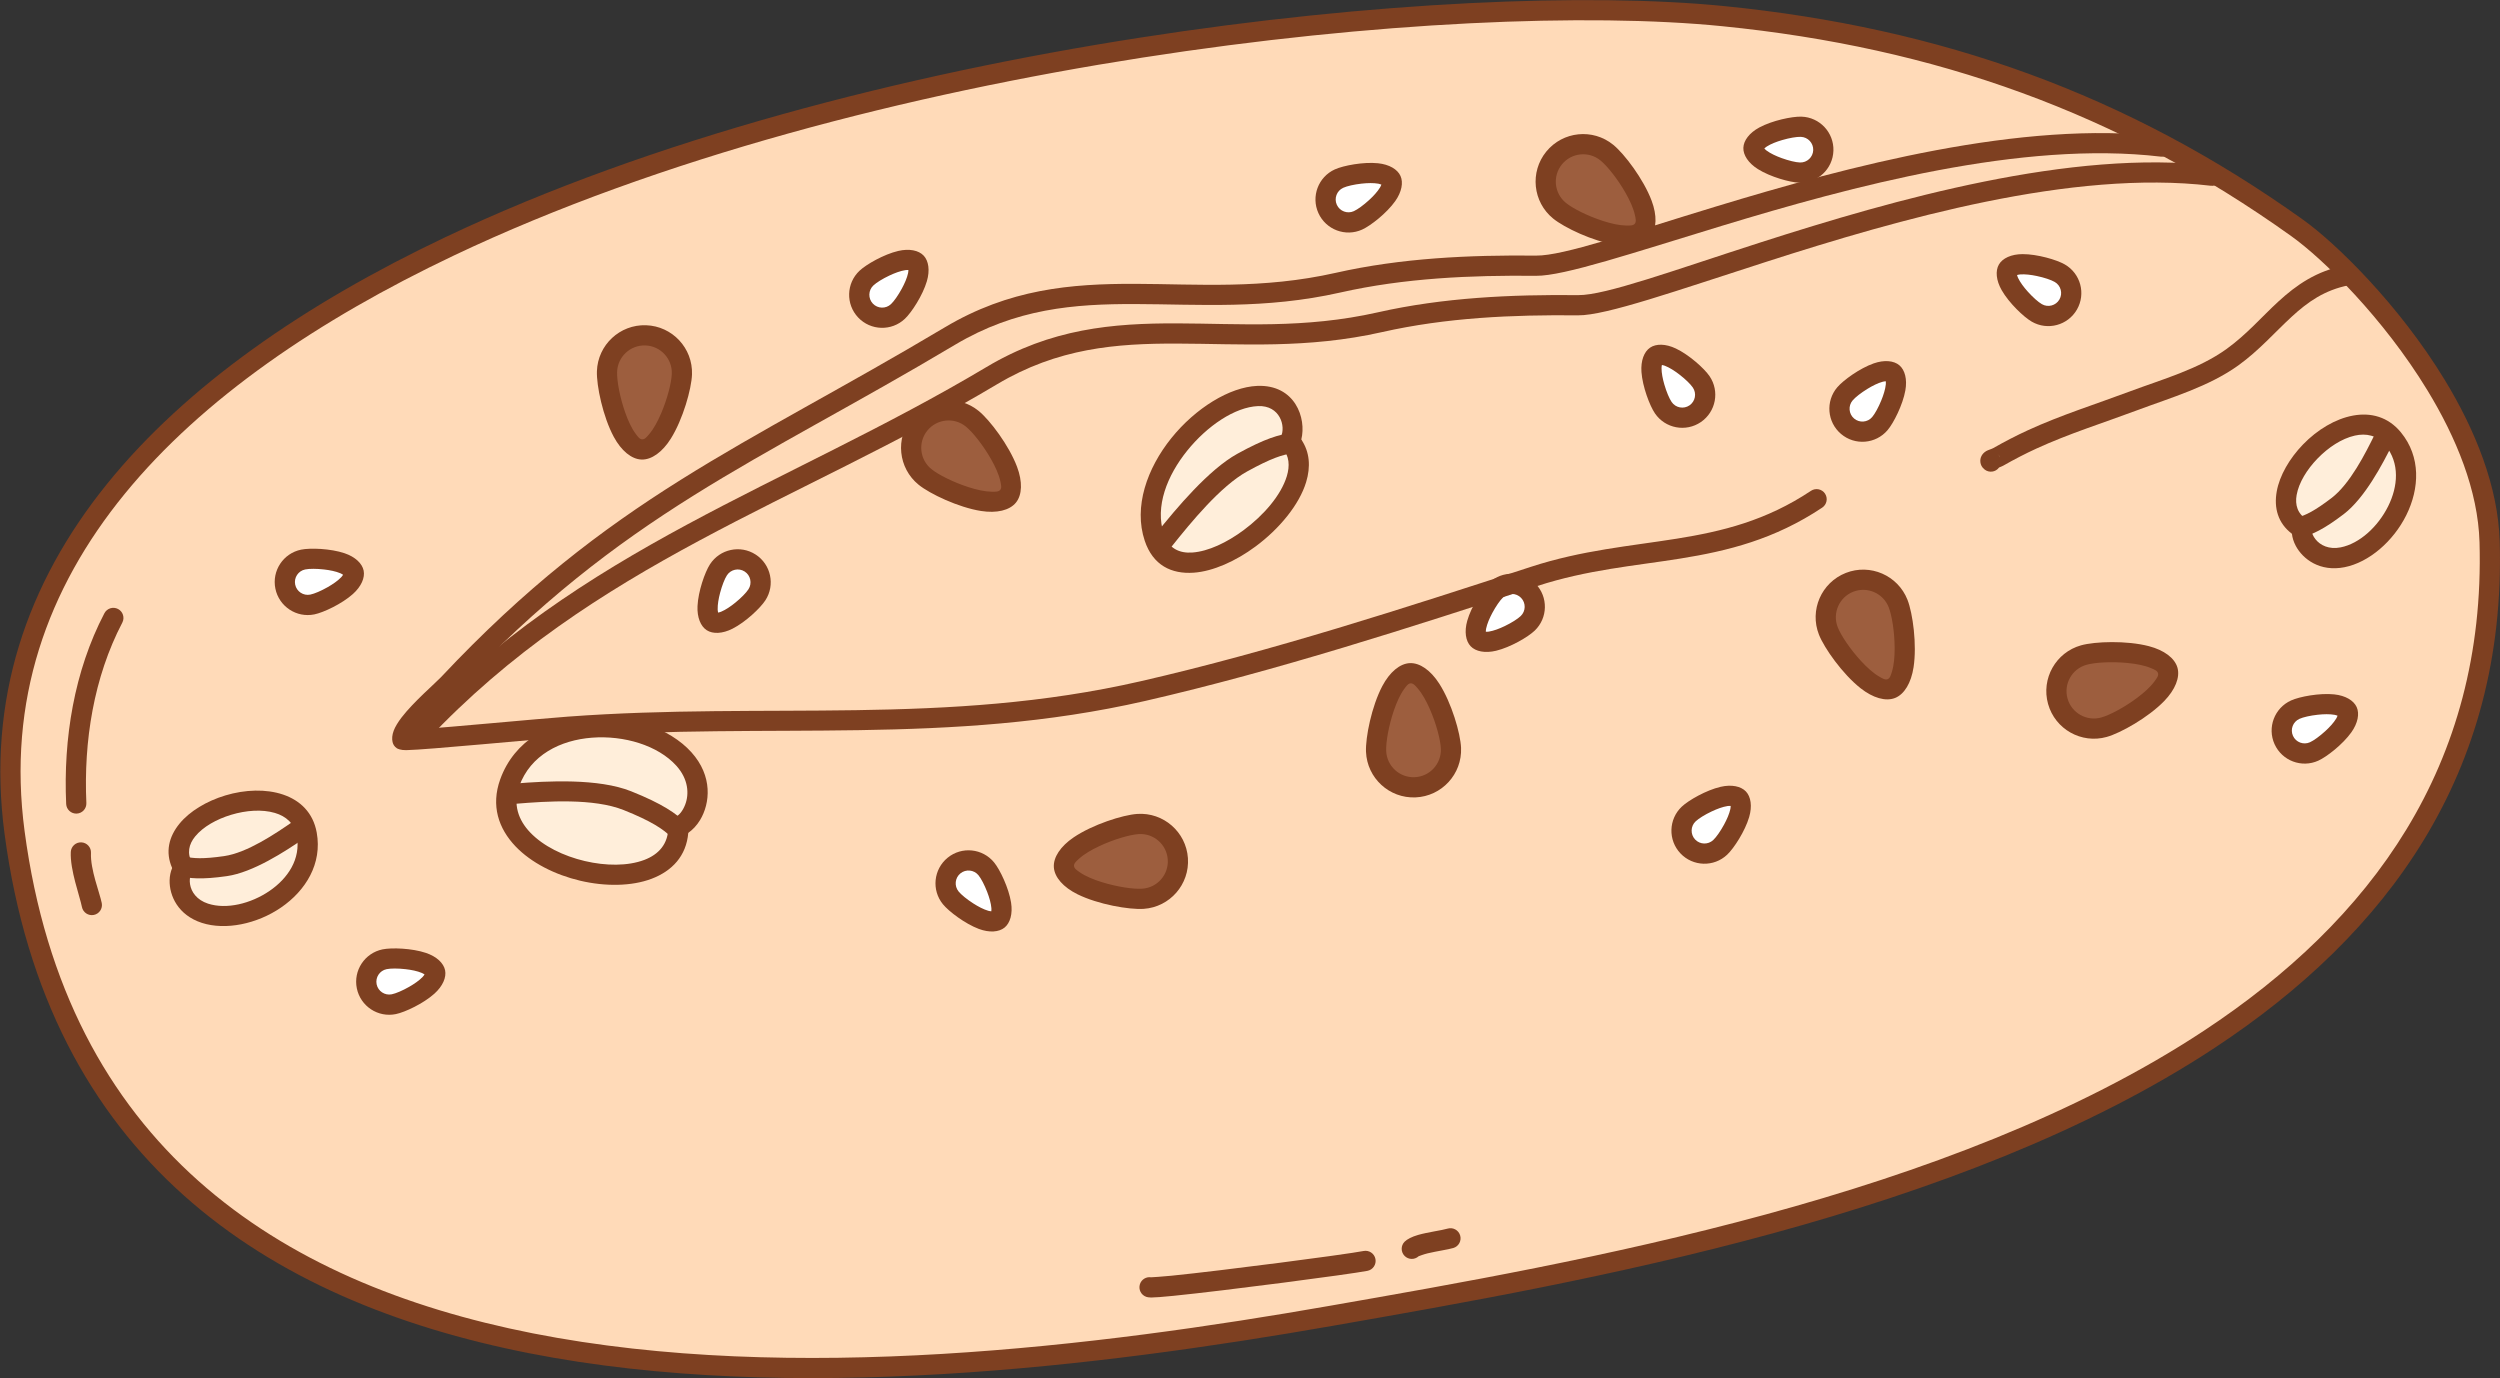 <?xml version="1.0" encoding="UTF-8" standalone="no"?><!DOCTYPE svg PUBLIC "-//W3C//DTD SVG 1.1//EN" "http://www.w3.org/Graphics/SVG/1.1/DTD/svg11.dtd"><svg width="100%" height="100%" viewBox="0 0 4123 2273" version="1.1" xmlns="http://www.w3.org/2000/svg" xmlns:xlink="http://www.w3.org/1999/xlink" xml:space="preserve" xmlns:serif="http://www.serif.com/" style="fill-rule:evenodd;clip-rule:evenodd;stroke-linejoin:round;stroke-miterlimit:2;"><rect x="0" y="0" width="4123" height="2273" fill="#333333" stroke="none"/><g id="Spelt-roll" serif:id="Spelt roll"><path d="M4105.89,893.962c-6.195,-220.772 -227.736,-453.961 -317.245,-517.956c-287.897,-205.834 -592.708,-313.906 -946.485,-349.352c-736.359,-73.779 -2963.11,255.104 -2818.15,1346.11c139.524,1050.07 1407.71,930.984 2171.41,797.277c690.445,-120.882 1936.82,-337.159 1910.47,-1276.08Z" style="fill:#ffdab8;"/><path d="M4122.55,893.494c-2.555,-91.064 -40.305,-184.292 -90.996,-267.469c-75.158,-123.324 -178.474,-224.438 -233.216,-263.577c-290.345,-207.585 -597.73,-316.63 -954.517,-352.378c-443.665,-44.452 -1426.13,56.598 -2109.67,381.246c-461.119,219.011 -785.586,540.194 -726.664,983.647c70.892,533.544 428.021,770.567 864.935,856.713c431.933,85.165 942.257,21.948 1325.87,-45.214c416.112,-72.852 1033.1,-180.672 1454.52,-458.604c284.513,-187.642 480.46,-452.329 469.738,-834.363l0,-0.001Zm-33.32,0.936c10.359,369.105 -179.886,624.31 -454.77,805.601c-417.678,275.468 -1029.49,381.391 -1441.91,453.597c-380.088,66.545 -885.706,129.727 -1313.67,45.345c-422.984,-83.4 -769.709,-311.869 -838.341,-828.4c-57.049,-429.357 261.46,-737.098 707.921,-949.147c677.832,-321.939 1652.08,-422.27 2092.04,-378.189c350.768,35.145 653.006,142.244 938.453,346.327c52.669,37.656 151.828,135.155 224.139,253.808c47.623,78.142 83.739,165.505 86.14,251.058l0,-0Z" style="fill:#7e4021;"/><path d="M1898.41,2106.51c-7.969,-1.262 -15.901,3.436 -18.451,11.355c-2.821,8.755 1.997,18.153 10.753,20.974c1.258,0.405 3.838,1.001 7.719,1.023c5.674,0.032 18.72,-0.966 36.69,-2.771c85.959,-8.634 289.805,-35.366 320.083,-41.227c9.031,-1.747 14.944,-10.499 13.196,-19.53c-1.748,-9.031 -10.499,-14.943 -19.53,-13.196c-29.994,5.806 -231.93,32.234 -317.08,40.787c-16.422,1.649 -31.347,2.477 -33.38,2.585Z" style="fill:#7e4021;"/><path d="M2339.62,2071.79c0.786,-0.303 8.814,-3.361 14.785,-4.769c15.394,-3.629 33.888,-6.27 42.47,-8.83c8.815,-2.629 13.837,-11.92 11.208,-20.735c-2.629,-8.814 -11.92,-13.837 -20.735,-11.208c-9.751,2.909 -32.662,5.84 -48.564,10.39c-10.292,2.946 -18.265,7.121 -22.273,11.144c-6.493,6.516 -6.474,17.077 0.042,23.57c6.351,6.328 16.545,6.471 23.067,0.438Z" style="fill:#7e4021;"/><path d="M3410.83,502.236c-10.438,18.079 -33.59,24.283 -51.669,13.845c-18.079,-10.438 -58.591,-53.398 -48.153,-71.477c10.437,-18.079 67.898,-4.475 85.977,5.963c18.079,10.438 24.283,33.59 13.845,51.669Z" style="fill:#fff;"/><path d="M3425.26,510.57c7.518,-13.023 9.047,-27.873 5.436,-41.347c-3.61,-13.474 -12.358,-25.571 -25.381,-33.089c-13.353,-7.71 -45.542,-17.132 -69.765,-17.03c-18.738,0.078 -33.017,6.837 -38.98,17.167c-5.964,10.329 -4.678,26.074 4.623,42.341c12.023,21.029 36.278,44.193 49.63,51.903c13.023,7.519 27.873,9.047 41.347,5.436c13.475,-3.61 25.571,-12.358 33.09,-25.381Zm-98.734,-57.004c1.476,-0.388 3.453,-0.838 4.991,-0.962c8.179,-0.663 18.16,0.595 27.699,2.611c12.002,2.538 23.352,6.276 29.432,9.786c5.056,2.919 8.449,7.618 9.851,12.849c1.401,5.231 0.812,10.997 -2.107,16.053c-2.919,5.056 -7.618,8.449 -12.849,9.851c-5.231,1.401 -10.997,0.812 -16.053,-2.107c-6.08,-3.51 -14.992,-11.47 -23.19,-20.596c-6.516,-7.252 -12.596,-15.268 -16.112,-22.682c-0.661,-1.394 -1.26,-3.331 -1.662,-4.803Z" style="fill:#7e4021;"/><path d="M3046.95,702.909c-15.895,-13.533 -17.813,-37.425 -4.281,-53.321c13.533,-15.895 63.106,-47.978 79.002,-34.445c15.895,13.533 -7.868,67.589 -21.401,83.485c-13.533,15.895 -37.425,17.813 -53.32,4.281Z" style="fill:#fff;"/><path d="M3036.14,715.599c11.45,9.748 25.779,13.934 39.684,12.818c13.905,-1.116 27.383,-7.535 37.131,-18.985c9.995,-11.74 25.078,-41.696 29.355,-65.539c3.308,-18.444 -0.76,-33.709 -9.841,-41.441c-9.082,-7.731 -24.8,-9.312 -42.48,-3.103c-22.855,8.026 -50.021,27.695 -60.016,39.435c-9.748,11.45 -13.934,25.78 -12.818,39.684c1.116,13.905 7.535,27.383 18.985,37.131Zm73.905,-86.808c0.115,1.521 0.201,3.547 0.045,5.082c-0.826,8.164 -3.867,17.754 -7.574,26.772c-4.664,11.346 -10.391,21.833 -14.942,27.179c-3.785,4.445 -9.019,6.933 -14.418,7.367c-5.398,0.433 -10.962,-1.188 -15.408,-4.973c-4.445,-3.784 -6.933,-9.019 -7.367,-14.417c-0.433,-5.399 1.188,-10.963 4.973,-15.408c4.551,-5.346 13.99,-12.673 24.447,-19.088c8.31,-5.098 17.292,-9.629 25.22,-11.748c1.49,-0.398 3.504,-0.637 5.024,-0.766Z" style="fill:#7e4021;"/><path d="M1573.38,1427.48c16.182,-13.189 40.027,-10.759 53.216,5.424c13.188,16.182 35.786,70.736 19.604,83.925c-16.183,13.188 -65.056,-19.951 -78.244,-36.133c-13.189,-16.183 -10.759,-40.028 5.424,-53.216Z" style="fill:#fff;"/><path d="M1562.85,1414.56c-11.656,9.5 -18.363,22.837 -19.777,36.715c-1.415,13.877 2.463,28.293 11.963,39.95c9.741,11.952 36.479,32.2 59.156,40.714c17.543,6.587 33.291,5.344 42.537,-2.191c9.245,-7.535 13.64,-22.709 10.728,-41.22c-3.764,-23.929 -18.201,-54.202 -27.942,-66.154c-9.5,-11.656 -22.837,-18.363 -36.715,-19.777c-13.877,-1.415 -28.293,2.463 -39.95,11.963Zm72.026,88.375c-1.517,-0.163 -3.526,-0.445 -5.007,-0.875c-7.88,-2.288 -16.763,-7.011 -24.962,-12.286c-10.317,-6.638 -19.597,-14.166 -24.032,-19.608c-3.688,-4.525 -5.19,-10.123 -4.641,-15.511c0.549,-5.388 3.149,-10.568 7.675,-14.256c4.526,-3.688 10.124,-5.19 15.511,-4.641c5.388,0.549 10.568,3.149 14.256,7.675c4.436,5.442 9.937,16.05 14.356,27.494c3.513,9.094 6.347,18.747 6.998,26.928c0.122,1.537 -0.007,3.561 -0.154,5.08Z" style="fill:#7e4021;"/><path d="M2189.52,344.61c-8.622,-19.012 -0.187,-41.447 18.825,-50.07c19.012,-8.622 77.527,-16.55 86.149,2.462c8.622,19.012 -35.892,57.811 -54.904,66.433c-19.012,8.622 -41.448,0.187 -50.07,-18.825Z" style="fill:#fff;"/><path d="M2174.34,351.494c6.211,13.695 17.395,23.583 30.453,28.492c13.057,4.909 27.985,4.839 41.68,-1.372c14.042,-6.369 40.443,-27.054 54.462,-46.808c10.845,-15.281 13.663,-30.825 8.737,-41.687c-4.927,-10.863 -18.477,-18.984 -37.118,-20.892c-24.097,-2.468 -57.052,3.766 -71.094,10.135c-13.695,6.211 -23.583,17.395 -28.492,30.452c-4.909,13.057 -4.839,27.985 1.372,41.68Zm103.829,-47.088c-0.544,1.425 -1.329,3.295 -2.123,4.617c-4.223,7.036 -11.057,14.419 -18.25,21.001c-9.05,8.281 -18.697,15.333 -25.091,18.232c-5.317,2.412 -11.113,2.435 -16.182,0.529c-5.069,-1.906 -9.414,-5.742 -11.825,-11.059c-2.412,-5.317 -2.435,-11.112 -0.529,-16.182c1.906,-5.069 5.742,-9.414 11.059,-11.825c6.394,-2.9 18.054,-5.512 30.246,-6.865c9.69,-1.075 19.747,-1.352 27.823,0.106c1.517,0.274 3.441,0.916 4.872,1.446Z" style="fill:#7e4021;"/><path d="M3766.39,1220.42c-8.594,-19.025 -0.125,-41.448 18.9,-50.042c19.025,-8.594 77.551,-16.433 86.145,2.591c8.594,19.025 -35.979,57.757 -55.003,66.351c-19.025,8.593 -41.448,0.125 -50.042,-18.9Z" style="fill:#fff;"/><path d="M3751.2,1227.28c6.19,13.704 17.36,23.609 30.409,28.537c13.05,4.929 27.978,4.881 41.683,-1.309c14.051,-6.348 40.483,-26.993 54.532,-46.726c10.868,-15.265 13.709,-30.805 8.799,-41.675c-4.91,-10.869 -18.448,-19.011 -37.086,-20.947c-24.094,-2.503 -57.058,3.681 -71.109,10.028c-13.705,6.191 -23.609,17.36 -28.538,30.41c-4.929,13.049 -4.88,27.977 1.31,41.682l-0,-0Zm103.899,-46.933c-0.546,1.425 -1.334,3.293 -2.13,4.615c-4.234,7.029 -11.078,14.402 -18.281,20.973c-9.063,8.268 -18.72,15.304 -25.119,18.195c-5.32,2.403 -11.116,2.418 -16.182,0.504c-5.067,-1.913 -9.406,-5.756 -11.809,-11.076l-0,-0c-2.404,-5.321 -2.418,-11.117 -0.505,-16.183c1.914,-5.066 5.756,-9.406 11.077,-11.809c6.398,-2.89 18.062,-5.484 30.257,-6.819c9.691,-1.061 19.749,-1.322 27.822,0.148c1.517,0.276 3.44,0.92 4.87,1.452Z" style="fill:#7e4021;"/><path d="M3050.17,960.411c31.733,-12.492 67.637,3.129 80.129,34.862c12.492,31.733 20.576,127.856 -11.157,140.348c-31.732,12.492 -91.342,-63.349 -103.834,-95.081c-12.492,-31.733 3.129,-67.638 34.862,-80.129Z" style="fill:#9d5e3e;"/><path d="M3044.07,944.902c-20.146,7.931 -35.18,23.292 -43.193,41.709c-8.013,18.416 -9.003,39.887 -1.072,60.034c8.793,22.337 38.959,64.952 68.567,88.312c20.424,16.114 41.472,22.238 56.88,16.172c15.409,-6.065 26.634,-24.894 30.593,-50.606c5.739,-37.274 -1.24,-89.018 -10.033,-111.355c-7.93,-20.146 -23.291,-35.18 -41.708,-43.193c-18.417,-8.013 -39.887,-9.003 -60.034,-1.073l0,0Zm12.21,31.017c11.586,-4.561 23.934,-3.987 34.526,0.622c10.591,4.608 19.429,13.251 23.99,24.837c5.452,13.85 9.744,41.111 9.865,67.077c0.066,14.311 -1.108,28.244 -4.439,39.149c-1.76,5.759 -3.149,10.922 -7.179,12.509c-4.031,1.586 -8.567,-1.244 -13.78,-4.258c-9.871,-5.708 -20.228,-15.102 -29.935,-25.618c-17.612,-19.08 -33.055,-41.952 -38.507,-55.802c-4.561,-11.586 -3.986,-23.934 0.622,-34.526c4.608,-10.592 13.251,-19.429 24.837,-23.99l0,0Z" style="fill:#7e4021;"/><path d="M3393.72,1156.47c-9.189,-32.841 10.014,-66.965 42.856,-76.154c32.841,-9.189 129.288,-7.424 138.477,25.418c9.189,32.841 -72.337,84.403 -105.179,93.592c-32.841,9.189 -66.965,-10.014 -76.154,-42.856Z" style="fill:#9d5e3e;"/><path d="M3377.67,1160.96c5.834,20.85 19.581,37.373 37.084,47.223c17.503,9.85 38.761,13.026 59.611,7.192c23.118,-6.468 68.589,-32.129 94.847,-59.2c18.114,-18.673 26.353,-38.987 21.892,-54.933c-4.462,-15.947 -22.048,-29.034 -47.222,-35.596c-36.494,-9.512 -88.679,-7.849 -111.797,-1.381c-20.85,5.834 -37.373,19.581 -47.223,37.084c-9.85,17.503 -13.026,38.761 -7.192,59.611Zm32.101,-8.982c-3.356,-11.991 -1.524,-24.216 4.14,-34.282c5.665,-10.066 15.164,-17.976 27.156,-21.331c14.333,-4.01 41.89,-5.499 67.734,-2.97c14.243,1.394 27.983,3.984 38.491,8.411c5.55,2.337 10.544,4.246 11.711,8.417c1.167,4.172 -2.111,8.395 -5.642,13.273c-6.685,9.238 -17.086,18.582 -28.537,27.165c-20.779,15.574 -45.107,28.603 -59.44,32.613c-11.992,3.355 -24.216,1.524 -34.283,-4.14c-10.066,-5.665 -17.975,-15.164 -21.33,-27.156Z" style="fill:#7e4021;"/><path d="M2333.81,1298.41c-34.073,1.438 -62.903,-25.057 -64.341,-59.13c-1.438,-34.073 22.328,-127.562 56.401,-129c34.072,-1.438 65.631,89.717 67.069,123.789c1.438,34.073 -25.057,62.903 -59.129,64.341Z" style="fill:#9d5e3e;"/><path d="M2334.51,1315.06c21.632,-0.913 40.86,-10.519 54.45,-25.307c13.591,-14.788 21.542,-34.757 20.629,-56.389c-1.012,-23.984 -15.599,-74.117 -35.95,-105.868c-14.038,-21.903 -31.929,-34.568 -48.474,-33.87c-16.544,0.698 -33.305,14.826 -45.448,37.833c-17.603,33.354 -27.914,84.538 -26.902,108.522c0.913,21.632 10.519,40.86 25.307,54.45c14.788,13.59 34.756,21.542 56.388,20.629l0,-0Zm-1.405,-33.304c-12.441,0.525 -23.923,-4.052 -32.428,-11.868c-8.505,-7.816 -14.033,-18.872 -14.558,-31.313c-0.628,-14.871 4.222,-42.038 12.593,-66.619c4.613,-13.547 10.275,-26.332 16.987,-35.55c3.544,-4.868 6.544,-9.293 10.872,-9.476c4.328,-0.183 7.689,3.974 11.631,8.526c7.465,8.62 14.184,20.882 19.922,33.992c10.412,23.789 17.534,50.451 18.161,65.322c0.525,12.441 -4.052,23.923 -11.868,32.428c-7.816,8.504 -18.872,14.033 -31.312,14.558l-0,-0Z" style="fill:#7e4021;"/><path d="M1942.5,1416.38c2.332,34.023 -23.398,63.538 -57.421,65.869c-34.023,2.332 -128.104,-18.974 -130.435,-52.997c-2.332,-34.023 87.964,-67.962 121.987,-70.294c34.023,-2.331 63.538,23.399 65.869,57.422Z" style="fill:#9d5e3e;"/><path d="M1959.13,1415.24c-1.48,-21.6 -11.587,-40.569 -26.726,-53.767c-15.14,-13.198 -35.31,-20.623 -56.911,-19.142c-23.949,1.641 -73.682,17.537 -104.889,38.714c-21.526,14.608 -33.718,32.826 -32.586,49.346c1.132,16.521 15.695,32.905 39.013,44.44c33.803,16.723 85.24,25.687 109.189,24.046c21.601,-1.48 40.57,-11.587 53.768,-26.726c13.197,-15.14 20.622,-35.31 19.142,-56.911l0,0Zm-33.255,2.279c0.851,12.423 -3.424,24.021 -11.014,32.728c-7.59,8.707 -18.497,14.523 -30.919,15.375c-14.85,1.017 -42.135,-3.119 -66.927,-10.841c-13.664,-4.256 -26.592,-9.581 -35.984,-16.049c-4.959,-3.415 -9.461,-6.298 -9.758,-10.619c-0.296,-4.322 3.772,-7.792 8.219,-11.852c8.421,-7.688 20.502,-14.727 33.458,-20.807c23.507,-11.032 49.973,-18.851 64.822,-19.868c12.423,-0.851 24.021,3.423 32.728,11.013c8.707,7.59 14.523,18.497 15.375,30.92l-0,0Z" style="fill:#7e4021;"/><path d="M1064.93,553.041c34.083,1.152 60.819,29.759 59.667,63.842c-1.152,34.084 -31.945,125.5 -66.028,124.348c-34.084,-1.152 -58.634,-94.439 -57.482,-128.523c1.153,-34.083 29.759,-60.819 63.843,-59.667Z" style="fill:#9d5e3e;"/><path d="M1065.49,536.384c-21.639,-0.732 -41.54,7.387 -56.214,21.101c-14.673,13.714 -24.117,33.021 -24.849,54.66c-0.811,23.992 9.929,75.088 27.812,108.292c12.335,22.905 29.214,36.891 45.764,37.451c16.549,0.559 34.334,-12.256 48.188,-34.275c20.084,-31.921 34.249,-82.175 35.06,-106.167c0.732,-21.639 -7.387,-41.54 -21.101,-56.213c-13.714,-14.674 -33.021,-24.118 -54.66,-24.849l-0,-0Zm-1.126,33.314c12.444,0.421 23.546,5.856 31.433,14.295c7.887,8.439 12.561,19.883 12.14,32.327c-0.503,14.876 -7.401,41.597 -17.613,65.472c-5.628,13.158 -12.244,25.475 -19.636,34.158c-3.903,4.585 -7.23,8.77 -11.559,8.623c-4.33,-0.146 -7.366,-4.546 -10.952,-9.384c-6.788,-9.162 -12.558,-21.898 -17.284,-35.406c-8.576,-24.51 -13.654,-51.636 -13.151,-66.512c0.42,-12.444 5.856,-23.546 14.295,-31.433c8.438,-7.887 19.882,-12.561 32.327,-12.14l-0,0Z" style="fill:#7e4021;"/><path d="M1516.53,699.497c21.535,-26.444 60.487,-30.429 86.931,-8.894c26.443,21.534 80.611,101.353 59.076,127.797c-21.535,26.443 -110.669,-10.438 -137.113,-31.973c-26.443,-21.534 -30.428,-60.487 -8.894,-86.93Z" style="fill:#9d5e3e;"/><path d="M1503.6,688.973c-13.672,16.788 -19.246,37.546 -17.202,57.526c2.045,19.98 11.707,39.18 28.495,52.852c18.614,15.158 65.798,37.515 103.055,43.361c25.701,4.032 47.049,-0.948 57.505,-13.788c10.457,-12.84 11.011,-34.754 1.857,-59.105c-13.27,-35.302 -44.718,-76.981 -63.332,-92.14c-16.788,-13.672 -37.547,-19.245 -57.527,-17.201c-19.98,2.044 -39.179,11.706 -52.851,28.494l-0,0.001Zm25.847,21.048c7.862,-9.655 18.906,-15.207 30.397,-16.383c11.491,-1.176 23.43,2.025 33.085,9.888c11.542,9.399 28.647,31.056 41.481,53.629c7.073,12.441 12.88,25.161 15.322,36.299c1.29,5.882 2.61,11.062 -0.126,14.421c-2.735,3.359 -8.076,3.116 -14.097,3.044c-11.402,-0.136 -25.034,-3.247 -38.649,-7.654c-24.705,-7.997 -49.377,-20.362 -60.918,-29.761c-9.655,-7.863 -15.208,-18.907 -16.383,-30.397c-1.176,-11.491 2.025,-23.431 9.888,-33.086l-0,0Z" style="fill:#7e4021;"/><path d="M2563.03,260.538c21.535,-26.443 60.487,-30.428 86.93,-8.894c26.444,21.535 80.611,101.354 59.077,127.797c-21.535,26.444 -110.669,-10.437 -137.113,-31.972c-26.443,-21.535 -30.429,-60.487 -8.894,-86.931Z" style="fill:#9d5e3e;"/><path d="M2550.11,250.014c-13.672,16.789 -19.246,37.547 -17.202,57.527c2.044,19.98 11.706,39.18 28.495,52.851c18.614,15.159 65.797,37.515 103.055,43.361c25.701,4.033 47.049,-0.947 57.505,-13.787c10.456,-12.84 11.01,-34.754 1.857,-59.106c-13.27,-35.302 -44.718,-76.981 -63.332,-92.139c-16.789,-13.672 -37.547,-19.246 -57.527,-17.202c-19.98,2.045 -39.18,11.707 -52.851,28.495l-0,0Zm25.846,21.049c7.863,-9.655 18.907,-15.208 30.398,-16.383c11.49,-1.176 23.43,2.025 33.085,9.888c11.541,9.399 28.647,31.055 41.481,53.629c7.073,12.441 12.88,25.16 15.322,36.298c1.289,5.882 2.61,11.063 -0.126,14.422c-2.735,3.359 -8.076,3.115 -14.097,3.043c-11.402,-0.136 -25.034,-3.246 -38.649,-7.653c-24.705,-7.997 -49.377,-20.363 -60.919,-29.761c-9.655,-7.863 -15.207,-18.907 -16.383,-30.398c-1.175,-11.49 2.026,-23.43 9.888,-33.085l0,-0Z" style="fill:#7e4021;"/><path d="M2520.63,974.476c14.46,15.058 13.973,39.022 -1.084,53.481c-15.058,14.459 -67.597,41.412 -82.056,26.354c-14.459,-15.057 14.602,-66.46 29.66,-80.919c15.057,-14.459 39.021,-13.973 53.48,1.084Z" style="fill:#fff;"/><path d="M2532.65,962.933c-10.415,-10.847 -24.253,-16.448 -38.199,-16.731c-13.947,-0.283 -28,4.752 -38.847,15.168c-11.121,10.679 -29.131,38.973 -35.776,62.267c-5.14,18.019 -2.623,33.615 5.638,42.218c8.261,8.603 23.742,11.751 41.955,7.346c23.544,-5.695 52.545,-22.543 63.666,-33.222c10.847,-10.416 16.448,-24.253 16.731,-38.2c0.283,-13.946 -4.752,-28 -15.168,-38.846l0,-0Zm-82.234,78.964c0.039,-1.525 0.157,-3.55 0.465,-5.061c1.641,-8.041 5.627,-17.278 10.219,-25.878c5.778,-10.822 12.527,-20.682 17.591,-25.545c4.211,-4.043 9.669,-5.994 15.084,-5.885c5.414,0.11 10.788,2.281 14.832,6.492l-0,0c4.043,4.211 5.994,9.669 5.885,15.083c-0.11,5.415 -2.281,10.789 -6.492,14.832c-5.064,4.863 -15.19,11.207 -26.237,16.541c-8.779,4.24 -18.171,7.849 -26.271,9.162c-1.522,0.246 -3.55,0.282 -5.076,0.259Z" style="fill:#7e4021;"/><path d="M470.476,967.451c-4.187,-20.452 9.017,-40.455 29.469,-44.642c20.452,-4.188 79.266,1.071 83.453,21.523c4.188,20.451 -47.828,48.401 -68.28,52.588c-20.451,4.187 -40.455,-9.017 -44.642,-29.469Z" style="fill:#fff;"/><path d="M454.148,970.794c3.016,14.732 11.726,26.856 23.368,34.54c11.642,7.685 26.213,10.93 40.945,7.914c15.105,-3.093 45.439,-17.402 63.494,-33.551c13.966,-12.492 20.164,-27.024 17.771,-38.708c-2.392,-11.685 -13.802,-22.612 -31.554,-28.61c-22.948,-7.754 -56.465,-8.991 -71.57,-5.898c-14.732,3.016 -26.856,11.726 -34.541,23.368c-7.684,11.641 -10.929,26.213 -7.913,40.945l-0,-0Zm111.691,-22.867c-0.847,1.269 -2.028,2.918 -3.095,4.031c-5.68,5.923 -13.982,11.605 -22.457,16.426c-10.662,6.066 -21.634,10.8 -28.512,12.208c-5.719,1.171 -11.376,-0.093 -15.895,-3.076c-4.52,-2.984 -7.905,-7.688 -9.076,-13.408l-0,-0c-1.171,-5.72 0.093,-11.376 3.076,-15.896c2.984,-4.519 7.688,-7.904 13.408,-9.075c6.878,-1.409 18.827,-1.367 31.016,0.02c9.687,1.103 19.554,3.065 27.104,6.279c1.419,0.604 3.153,1.657 4.431,2.491Z" style="fill:#7e4021;"/><path d="M2795.7,682.29c-17.236,11.779 -40.792,7.35 -52.571,-9.885c-11.779,-17.235 -29.704,-73.498 -12.469,-85.278c17.236,-11.779 63.145,25.357 74.925,42.592c11.779,17.236 7.35,40.792 -9.885,52.571Z" style="fill:#fff;"/><path d="M2805.11,696.05c12.415,-8.485 20.22,-21.21 22.798,-34.919c2.578,-13.71 -0.072,-28.401 -8.557,-40.816c-8.701,-12.729 -33.638,-35.157 -55.519,-45.55c-16.925,-8.04 -32.723,-8.128 -42.57,-1.398c-9.847,6.73 -15.503,21.481 -14.16,40.171c1.736,24.161 13.573,55.542 22.273,68.271c8.485,12.415 21.21,20.221 34.919,22.798c13.71,2.578 28.401,-0.072 40.816,-8.557l-0,-0Zm-64.33,-94.125c1.498,0.29 3.476,0.74 4.915,1.293c7.66,2.943 16.114,8.398 23.84,14.345c9.721,7.482 18.334,15.764 22.296,21.561c3.294,4.82 4.319,10.524 3.318,15.847c-1.001,5.322 -4.028,10.265 -8.848,13.559l0,-0c-4.82,3.294 -10.524,4.319 -15.847,3.318c-5.322,-1.001 -10.265,-4.027 -13.559,-8.847c-3.961,-5.797 -8.55,-16.83 -11.99,-28.605c-2.734,-9.358 -4.746,-19.216 -4.706,-27.422c0.008,-1.542 0.307,-3.548 0.581,-5.049Z" style="fill:#7e4021;"/><path d="M3007.02,248.075c-0.682,20.865 -18.175,37.251 -39.04,36.569c-20.865,-0.683 -76.845,-19.471 -76.163,-40.335c0.682,-20.865 57.77,-35.956 78.635,-35.274c20.865,0.682 37.25,18.176 36.568,39.04Z" style="fill:#fff;"/><path d="M3023.68,248.62c0.491,-15.03 -5.162,-28.846 -14.698,-39.027c-9.536,-10.181 -22.954,-16.724 -37.983,-17.216c-15.411,-0.503 -48.24,6.361 -69.554,17.871c-16.488,8.903 -25.894,21.595 -26.284,33.516c-0.39,11.921 8.167,25.2 24.038,35.162c20.517,12.877 52.828,21.871 68.238,22.375c15.03,0.492 28.846,-5.161 39.027,-14.697c10.181,-9.537 16.724,-22.954 17.216,-37.984l-0,0Zm-113.947,-3.726c1.119,-1.037 2.651,-2.366 3.948,-3.201c6.901,-4.44 16.296,-8.036 25.659,-10.755c11.781,-3.421 23.552,-5.474 30.569,-5.245c5.835,0.191 11.043,2.735 14.745,6.688c3.703,3.952 5.901,9.315 5.71,15.15l0,-0c-0.19,5.835 -2.735,11.042 -6.687,14.745c-3.953,3.702 -9.315,5.901 -15.15,5.71c-7.017,-0.23 -18.629,-3.048 -30.162,-7.231c-9.165,-3.324 -18.306,-7.527 -24.902,-12.408c-1.24,-0.918 -2.681,-2.344 -3.73,-3.453Z" style="fill:#7e4021;"/><path d="M1237.13,928.539c17.534,11.33 22.571,34.764 11.241,52.298c-11.33,17.534 -56.264,55.845 -73.798,44.515c-17.534,-11.33 -1.07,-68.038 10.259,-85.572c11.33,-17.533 34.764,-22.57 52.298,-11.241Z" style="fill:#fff;"/><path d="M1246.18,914.541c-12.63,-8.161 -27.385,-10.431 -41.023,-7.499c-13.638,2.931 -26.157,11.063 -34.318,23.693c-8.368,12.95 -19.39,44.627 -20.501,68.825c-0.859,18.718 5.177,33.317 15.195,39.79c10.017,6.473 25.807,5.977 42.519,-2.498c21.605,-10.955 45.954,-34.02 54.322,-46.97c8.162,-12.63 10.431,-27.385 7.5,-41.023c-2.932,-13.638 -11.064,-26.157 -23.694,-34.318l0,-0Zm-61.874,95.756c-0.313,-1.493 -0.664,-3.491 -0.712,-5.032c-0.252,-8.202 1.504,-18.108 3.995,-27.534c3.135,-11.86 7.437,-23.008 11.247,-28.905c3.169,-4.904 8.031,-8.057 13.326,-9.195c5.295,-1.139 11.024,-0.262 15.927,2.907l0,-0c4.904,3.168 8.058,8.031 9.196,13.326c1.138,5.295 0.261,11.024 -2.908,15.927c-3.81,5.897 -12.206,14.399 -21.73,22.131c-7.57,6.144 -15.88,11.816 -23.461,14.956c-1.425,0.59 -3.39,1.091 -4.88,1.419Z" style="fill:#7e4021;"/><path d="M2783.49,1395.95c-14.338,-15.174 -13.659,-39.133 1.515,-53.471c15.173,-14.337 67.927,-40.867 82.265,-25.693c14.337,15.173 -15.136,66.341 -30.31,80.678c-15.173,14.338 -39.133,13.659 -53.47,-1.514Z" style="fill:#fff;"/><path d="M2771.38,1407.39c10.328,10.93 24.12,16.643 38.064,17.038c13.944,0.395 28.037,-4.528 38.967,-14.856c11.207,-10.589 29.444,-38.737 36.276,-61.977c5.284,-17.977 2.892,-33.593 -5.299,-42.262c-8.192,-8.669 -23.647,-11.941 -41.895,-7.683c-23.589,5.506 -52.724,22.12 -63.931,32.709c-10.93,10.328 -16.642,24.12 -17.037,38.064c-0.395,13.944 4.527,28.037 14.855,38.967Zm82.866,-78.3c-0.051,1.525 -0.185,3.548 -0.506,5.057c-1.705,8.027 -5.765,17.232 -10.426,25.795c-5.865,10.775 -12.693,20.58 -17.796,25.402c-4.244,4.01 -9.717,5.917 -15.13,5.764c-5.414,-0.154 -10.77,-2.368 -14.78,-6.611c-4.01,-4.244 -5.917,-9.717 -5.763,-15.13c0.153,-5.414 2.367,-10.77 6.61,-14.78c5.103,-4.821 15.28,-11.084 26.369,-16.329c8.814,-4.169 18.234,-7.702 26.344,-8.95c1.524,-0.234 3.552,-0.254 5.078,-0.218Z" style="fill:#7e4021;"/><path d="M1427.38,512.153c-14.338,-15.174 -13.659,-39.133 1.515,-53.471c15.173,-14.337 67.927,-40.867 82.265,-25.694c14.337,15.174 -15.136,66.342 -30.31,80.679c-15.173,14.338 -39.132,13.659 -53.47,-1.514Z" style="fill:#fff;"/><path d="M1415.27,523.599c10.328,10.93 24.12,16.642 38.064,17.037c13.944,0.395 28.037,-4.527 38.967,-14.855c11.207,-10.589 29.444,-38.737 36.276,-61.977c5.284,-17.977 2.892,-33.593 -5.299,-42.262c-8.192,-8.669 -23.647,-11.941 -41.895,-7.683c-23.589,5.505 -52.724,22.12 -63.931,32.709c-10.93,10.328 -16.642,24.12 -17.037,38.064c-0.395,13.944 4.527,28.037 14.855,38.967Zm82.866,-78.3c-0.051,1.525 -0.185,3.548 -0.506,5.057c-1.705,8.027 -5.765,17.231 -10.426,25.795c-5.865,10.774 -12.693,20.58 -17.796,25.402c-4.244,4.01 -9.717,5.917 -15.13,5.764c-5.414,-0.154 -10.77,-2.368 -14.78,-6.611c-4.01,-4.244 -5.917,-9.717 -5.763,-15.13c0.153,-5.414 2.367,-10.77 6.61,-14.78c5.103,-4.822 15.28,-11.084 26.369,-16.329c8.814,-4.169 18.234,-7.702 26.344,-8.95c1.524,-0.234 3.553,-0.254 5.078,-0.218Z" style="fill:#7e4021;"/><path d="M604.813,1626.68c-4.199,-20.449 8.995,-40.46 29.444,-44.659c20.449,-4.199 79.267,1.026 83.465,21.476c4.199,20.449 -47.8,48.428 -68.25,52.627c-20.449,4.199 -40.46,-8.994 -44.659,-29.444Z" style="fill:#fff;"/><path d="M588.487,1630.03c3.025,14.73 11.742,26.849 23.388,34.527c11.646,7.678 26.219,10.915 40.95,7.89c15.103,-3.101 45.429,-17.427 63.474,-33.587c13.959,-12.5 20.148,-27.035 17.75,-38.719c-2.399,-11.683 -13.815,-22.603 -31.571,-28.591c-22.953,-7.742 -56.47,-8.959 -71.573,-5.858c-14.731,3.025 -26.85,11.742 -34.528,23.388c-7.678,11.646 -10.914,26.219 -7.89,40.95l0,-0Zm111.678,-22.931c-0.846,1.269 -2.026,2.919 -3.093,4.033c-5.676,5.926 -13.975,11.613 -22.447,16.439c-10.659,6.071 -21.628,10.812 -28.505,12.224c-5.719,1.174 -11.376,-0.086 -15.897,-3.067c-4.522,-2.981 -7.909,-7.684 -9.084,-13.403l0,0c-1.174,-5.719 0.087,-11.376 3.068,-15.897c2.981,-4.522 7.683,-7.909 13.402,-9.084c6.877,-1.412 18.826,-1.377 31.016,0.003c9.687,1.097 19.556,3.054 27.108,6.264c1.419,0.603 3.154,1.654 4.432,2.488Z" style="fill:#7e4021;"/><path d="M1118.77,1363.38c26.487,-9.815 50.933,-65.233 9.067,-111.645c-66.654,-73.89 -245.373,-77.258 -287.234,39.261c-52.419,145.904 279.689,217.275 278.167,72.384Z" style="fill:#ffeeda;"/><path d="M1135.08,1373.5c7.238,-4.955 14.066,-12.139 19.517,-21.167c16.551,-27.415 21.198,-72.313 -14.378,-111.751c-36.358,-40.306 -103.027,-62.122 -166.569,-57.227c-64.737,4.987 -125.461,37.262 -148.725,102.016c-15.501,43.146 -2.906,80.857 25.175,110.364c25.768,27.075 65.286,46.982 106.686,56.734c41.581,9.795 84.887,9.273 117.703,-3.159c33.814,-12.811 57.401,-37.498 60.591,-75.81Zm-22.094,-25.738c-6.597,2.445 -10.949,8.769 -10.875,15.804c0.297,28.224 -15.976,45.686 -39.432,54.572c-27.388,10.377 -63.547,10.06 -98.25,1.886c-34.886,-8.218 -68.47,-24.454 -90.183,-47.269c-19.399,-20.384 -28.66,-46.307 -17.951,-76.114c18.598,-51.767 68.161,-76.065 119.915,-80.051c52.947,-4.079 108.962,12.733 139.258,46.319c19.856,22.011 21.372,46.468 14.462,64.281c-3.856,9.94 -9.935,17.975 -16.944,20.572Z" style="fill:#7e4021;"/><path d="M3796.59,871.418c-3.779,20.354 21.902,56.562 66.838,47.663c71.541,-14.169 140.825,-125.352 83.244,-195.48c-72.101,-87.814 -241.818,94.323 -150.082,147.817Z" style="fill:#ffeeda;"/><path d="M3779.85,880.283c0.695,6.403 2.752,13.241 6.308,19.92c11.737,22.048 39.874,43.275 80.51,35.227c40.21,-7.964 80.295,-42.592 101.727,-85.682c21.967,-44.164 24.33,-96.325 -8.839,-136.723c-42.442,-51.691 -114.268,-28.662 -161.33,19.894c-22.447,23.16 -38.786,51.479 -43.433,77.563c-4.844,27.196 1.911,52.354 25.057,69.801Zm33.128,-5.823c1.285,-6.917 -1.913,-13.896 -7.991,-17.44c-16.024,-9.344 -20.268,-24.464 -17.377,-40.693c3.628,-20.368 17.023,-42.123 34.552,-60.209c17.659,-18.219 39.668,-32.819 61.417,-37.733c18.476,-4.175 36.686,-0.684 50.214,15.792c24.413,29.733 20.924,68.222 4.757,100.726c-16.7,33.577 -47.026,61.623 -78.358,67.828c-19.252,3.813 -33.725,-3.453 -41.504,-13.429c-3.912,-5.016 -6.524,-10.457 -5.71,-14.842Z" style="fill:#7e4021;"/><path d="M302.859,1431.96c-13.215,15.935 -8.423,60.067 35.157,74.183c69.381,22.473 184.047,-40.88 167.919,-130.173c-20.195,-111.813 -257.136,-35.414 -203.076,55.99Z" style="fill:#ffeeda;"/><path d="M283.92,1431.55c-2.512,5.931 -4.047,12.904 -4.195,20.47c-0.489,24.972 13.745,57.216 53.155,69.981c38.997,12.632 90.871,1.915 130.579,-25.278c40.696,-27.871 68.168,-72.274 58.877,-123.713c-11.887,-65.817 -85.834,-80.691 -150.587,-61.208c-30.884,9.292 -58.949,26.066 -75.712,46.582c-17.479,21.393 -23.834,46.655 -12.117,73.166Zm31.769,11.051c4.49,-5.415 5.097,-13.067 1.516,-19.123c-9.444,-15.967 -5.785,-31.238 4.645,-44.003c13.09,-16.022 35.385,-28.497 59.503,-35.754c24.297,-7.31 50.631,-9.339 72.019,-3.037c18.169,5.353 32.372,17.272 36.162,38.251c6.838,37.859 -14.957,69.773 -44.91,90.286c-30.94,21.189 -71.086,30.911 -101.472,21.069c-18.672,-6.048 -27.772,-19.444 -29.707,-31.945c-0.973,-6.287 -0.604,-12.31 2.244,-15.744Z" style="fill:#7e4021;"/><path d="M2127.37,727.933c12.422,-25.32 -0.735,-77.025 -53.258,-74.857c-83.62,3.451 -204.395,131.75 -170.382,233.507c42.591,127.418 301.606,-71.195 223.64,-158.65Z" style="fill:#ffeeda;"/><path d="M2146.09,724.87c8.929,-35.253 -10.37,-91.018 -72.672,-88.447c-45.585,1.882 -101.919,36.783 -141.6,86.093c-40.041,49.757 -62.612,113.374 -43.901,169.35c13.508,40.411 44.009,55.229 80.866,52.605c31.719,-2.258 68.953,-18.863 101.886,-43.24c39.239,-29.044 72.133,-68.936 83.414,-106.148c7.694,-25.379 5.966,-49.729 -7.993,-70.213Zm-33.689,-4.278c-2.985,6.085 -1.988,13.372 2.523,18.432c11.577,12.987 12.411,29.396 7.259,46.388c-9.533,31.447 -38.186,64.482 -71.346,89.027c-27.4,20.282 -58.031,34.905 -84.421,36.783c-21.25,1.513 -39.097,-6.624 -46.885,-29.923c-15.304,-45.784 5.505,-97.188 38.256,-137.885c33.11,-41.144 78.969,-72.116 117.006,-73.686c36.165,-1.492 46.161,33.43 37.608,50.864Z" style="fill:#7e4021;"/><path d="M1130.76,1357.12c-15.137,-15.222 -37.79,-31.299 -89.826,-52.11c-53.712,-21.482 -137.628,-17.268 -192.721,-12.671c-9.166,0.765 -15.988,8.828 -15.223,17.994c0.765,9.167 8.828,15.988 17.995,15.224c50.739,-4.234 128.103,-9.382 177.571,10.403c45.286,18.111 65.394,31.417 78.568,44.664c6.487,6.523 17.048,6.552 23.57,0.066c6.523,-6.486 6.552,-17.048 0.066,-23.57Z" style="fill:#7e4021;"/><path d="M3797.11,885.635c15.628,-3.893 34.748,-12.206 68.17,-37.714c34.187,-26.093 63.628,-81.163 81.697,-118.078c4.044,-8.262 0.62,-18.253 -7.642,-22.297c-8.262,-4.044 -18.253,-0.62 -22.297,7.642c-16.149,32.992 -41.428,82.916 -71.982,106.235c-27.643,21.098 -43.079,28.647 -56.004,31.868c-8.926,2.224 -14.367,11.276 -12.143,20.201c2.223,8.926 11.275,14.367 20.201,12.143Z" style="fill:#7e4021;"/><path d="M296.386,1444.63c15.544,4.211 36.292,6.265 77.906,0.267c42.568,-6.135 95.104,-39.89 128.866,-63.328c7.556,-5.246 9.432,-15.639 4.187,-23.195c-5.246,-7.557 -15.64,-9.432 -23.196,-4.187c-30.174,20.947 -76.569,52.234 -114.612,57.718c-34.419,4.96 -51.577,4.035 -64.434,0.551c-8.879,-2.405 -18.04,2.85 -20.446,11.728c-2.405,8.879 2.85,18.04 11.729,20.446Z" style="fill:#7e4021;"/><path d="M2128.8,714.57c-18.293,1.75 -42.202,8.423 -88.226,33.838c-46.923,25.911 -100.314,89.43 -134.374,132.201c-5.73,7.196 -4.54,17.69 2.656,23.42c7.195,5.73 17.69,4.54 23.42,-2.655c31.711,-39.821 80.724,-99.662 124.412,-123.786c39.443,-21.781 59.607,-28.337 75.285,-29.836c9.156,-0.875 15.88,-9.02 15.004,-18.177c-0.875,-9.157 -9.02,-15.88 -18.177,-15.005Z" style="fill:#7e4021;"/><path d="M3296.82,771.007c2.581,-1.021 5.619,-2.283 7.005,-3.073c17.871,-10.187 35.986,-19.603 54.689,-28.183c53.917,-24.735 110.598,-42.378 166.086,-63.139c55.843,-20.894 118.269,-38.923 167.142,-74.207c34.33,-24.784 60.021,-54.629 88.254,-80.537c25.611,-23.502 53.462,-43.604 94.098,-51.506c9.03,-1.756 14.935,-10.512 13.18,-19.541c-1.756,-9.03 -10.512,-14.935 -19.542,-13.179c-47.496,9.235 -80.338,32.197 -110.273,59.666c-27.312,25.063 -52.018,54.095 -85.229,78.071c-46.506,33.575 -106.173,50.131 -159.311,70.013c-56.238,21.042 -113.659,38.993 -168.304,64.062c-19.594,8.989 -38.575,18.849 -57.297,29.521c-2.752,1.568 -8.705,3.187 -11.618,4.916c-3.886,2.307 -6.257,5.193 -7.582,7.607c-1.98,3.606 -2.554,7.306 -2.036,11.005c0.517,3.69 2.083,8.082 7.068,11.926c7.284,5.618 17.759,4.264 23.376,-3.02l0.294,-0.402Zm1.595,-16.849c-0.85,-2.094 -2.379,-4.173 -4.909,-6.125c2.176,1.678 3.823,3.791 4.909,6.125Z" style="fill:#7e4021;"/><path d="M689.3,1202.8c18.974,-24.473 53.959,-54.319 62.303,-63.203c275.873,-293.754 494.317,-374.718 823.375,-570.964c100.496,-59.934 196.527,-67.5 297.141,-67.195c104.708,0.317 214.263,9.017 338.282,-19.014c105.687,-23.888 214.873,-28.667 322.854,-27.568c46.211,0.469 160.85,-38.179 306.618,-82.478c213.204,-64.794 494.986,-141.13 723.799,-114.04c9.135,1.081 17.429,-5.457 18.51,-14.592c1.082,-9.134 -5.456,-17.429 -14.591,-18.51c-233.071,-27.594 -520.239,49.25 -737.411,115.249c-141.15,42.896 -251.839,81.494 -296.586,81.039c-110.557,-1.124 -222.334,3.929 -330.542,28.387c-121.279,27.412 -228.437,18.504 -330.832,18.194c-106.49,-0.323 -207.951,8.465 -314.316,71.899c-332.095,198.057 -552.18,280.309 -830.6,576.774c-8.725,9.29 -45.372,40.856 -64.935,66.35c-6.107,7.959 -10.678,15.533 -13.096,21.948c-2.667,7.076 -3.041,13.439 -1.853,18.668c0.784,3.449 2.612,7.334 7.186,10.339c1.159,0.761 6.326,3.225 15.402,3.058c34.519,-0.636 207.156,-17.477 269.16,-22.058c331.006,-24.459 626.033,15.127 949.882,-59.199c216.495,-49.688 437.44,-121.358 646.129,-189.409c82.738,-26.98 160.159,-33.128 235.792,-45.263c78.692,-12.626 155.476,-31.556 234.21,-84.046c7.654,-5.102 9.725,-15.459 4.623,-23.112c-5.103,-7.654 -15.459,-9.725 -23.113,-4.623c-74.247,49.498 -146.793,66.962 -221.001,78.869c-77.268,12.397 -156.318,18.921 -240.845,46.484c-207.764,67.749 -427.716,139.144 -643.252,188.611c-322.134,73.932 -615.627,34.116 -944.882,58.445c-53.537,3.956 -190.124,17.164 -247.411,20.96Z" style="fill:#7e4021;"/><path d="M703.163,1221.95c276.001,-293.89 611.812,-391.786 941.024,-588.123c100.495,-59.934 196.527,-67.499 297.14,-67.195c104.708,0.318 214.264,9.018 338.282,-19.014c105.687,-23.888 214.874,-28.666 322.854,-27.568c46.234,0.47 163.084,-40.932 311.476,-88.61c216.892,-69.686 503.264,-152.19 732.028,-125.106c9.134,1.081 17.429,-5.457 18.51,-14.592c1.082,-9.135 -5.457,-17.429 -14.591,-18.51c-233.121,-27.6 -525.121,55.459 -746.143,126.472c-143.551,46.122 -256.216,87.469 -300.941,87.014c-110.556,-1.124 -222.333,3.929 -330.541,28.387c-121.28,27.413 -228.437,18.505 -330.833,18.194c-106.489,-0.322 -207.951,8.466 -314.315,71.9c-331.943,197.965 -669.957,297.604 -948.248,593.932c-6.297,6.705 -5.966,17.262 0.739,23.559c6.706,6.297 17.262,5.966 23.559,-0.74Z" style="fill:#7e4021;"/><path d="M172.167,1011.39c-49.92,95.591 -67.856,206.799 -63.034,314.487c0.412,9.189 8.206,16.315 17.396,15.904c9.189,-0.412 16.316,-8.206 15.904,-17.396c-4.561,-101.869 12.058,-207.138 59.281,-297.565c4.258,-8.154 1.095,-18.231 -7.058,-22.489c-8.154,-4.258 -18.231,-1.095 -22.489,7.059Z" style="fill:#7e4021;"/><path d="M116.758,1405.06c-1.428,29.525 14.676,72.296 18.373,90.782c1.804,9.02 10.592,14.878 19.612,13.074c9.02,-1.804 14.878,-10.592 13.074,-19.612c-3.374,-16.868 -19.068,-55.691 -17.765,-82.634c0.444,-9.188 -6.654,-17.008 -15.842,-17.452c-9.188,-0.444 -17.008,6.654 -17.452,15.842Z" style="fill:#7e4021;"/></g></svg>